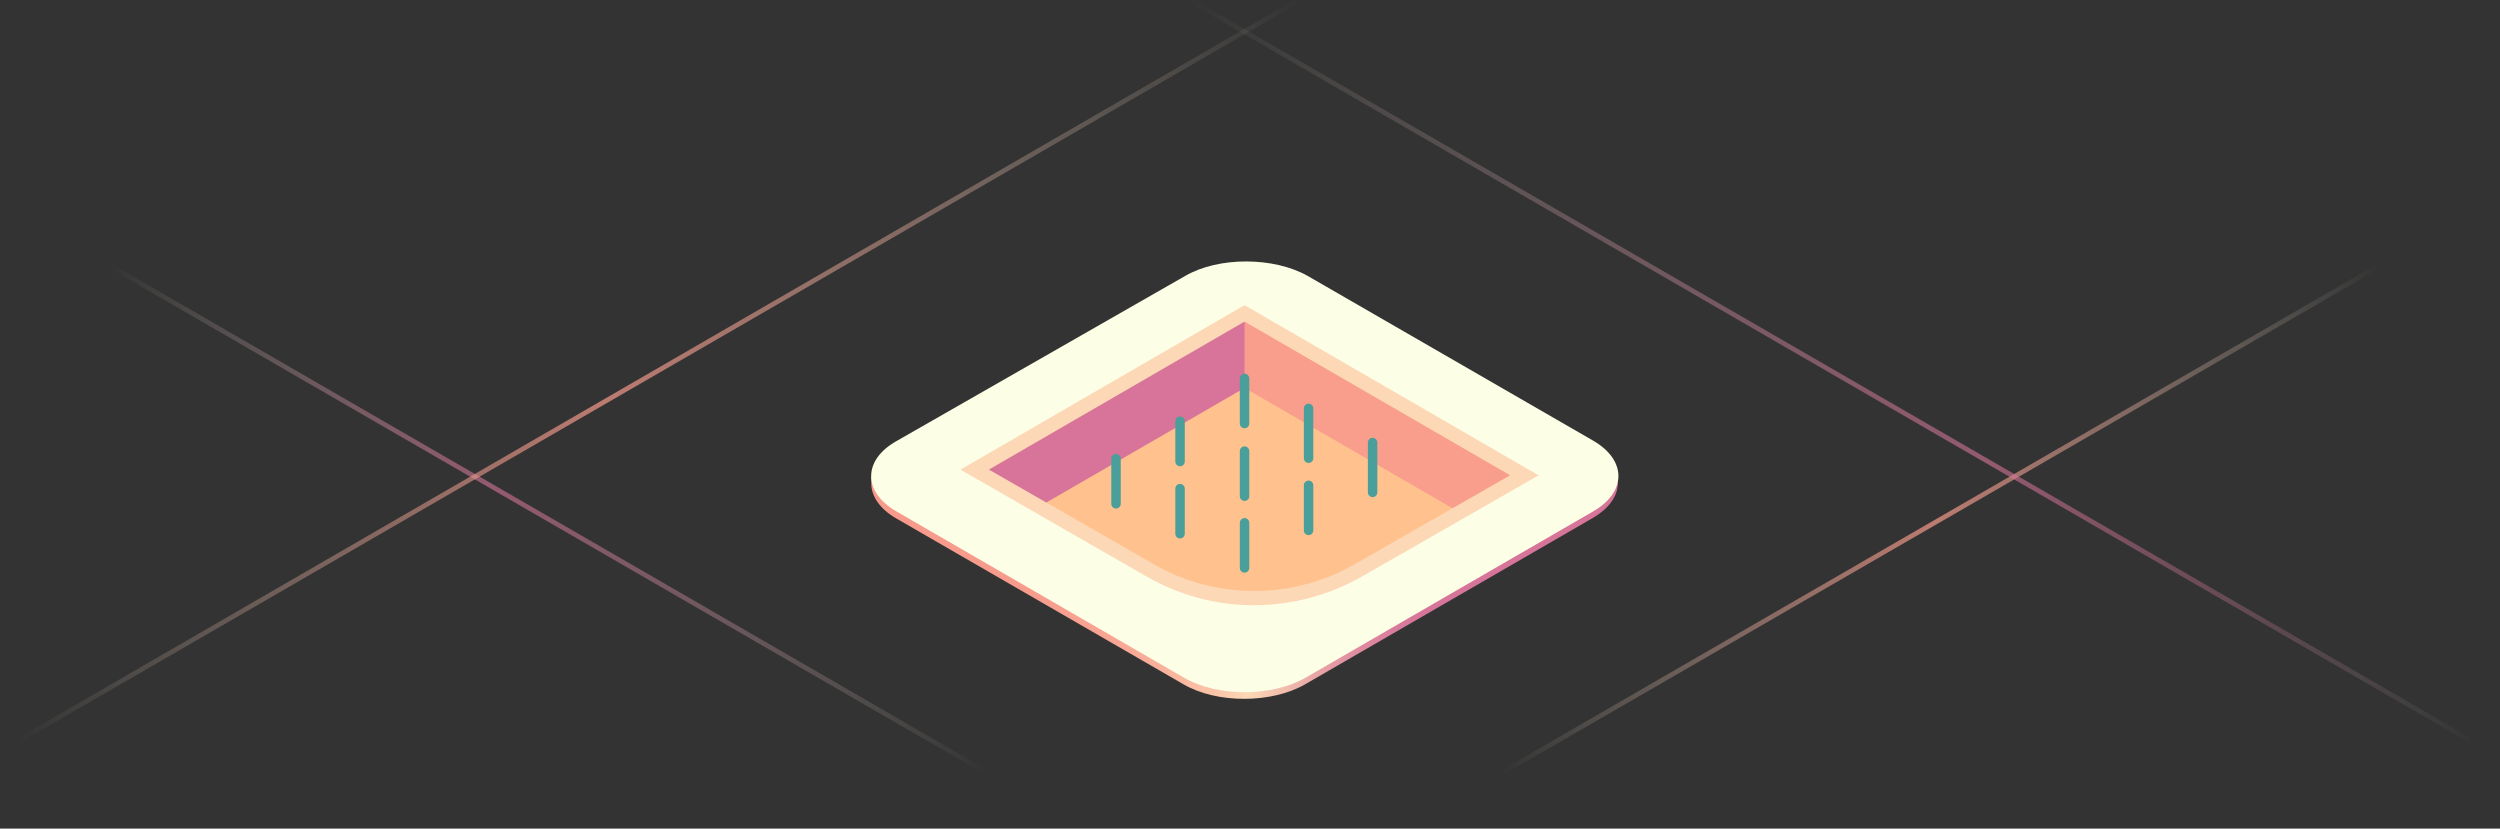 <svg width="528" height="175" viewBox="0 0 528 175" fill="none" xmlns="http://www.w3.org/2000/svg">
<rect x="0" y="0" width="528" height="175" fill="#333333" stroke="none"/>
<g clip-path="url(#clip0)">
<path d="M502.256 56.261L317.441 163.066" stroke="url(#paint0_linear)" stroke-miterlimit="10"/>
<path d="M251.228 0L521.689 156.347" stroke="url(#paint1_linear)" stroke-miterlimit="10"/>
<path d="M23.44 56.261L208.255 163.066" stroke="url(#paint2_linear)" stroke-miterlimit="10"/>
<path d="M274.368 0L4.007 156.347" stroke="url(#paint3_linear)" stroke-miterlimit="10"/>
<path d="M189.323 109.513C185.817 107.507 184.014 104.799 184.014 102.092C184.014 99.384 184.014 100.788 184.014 100.788L250.327 59.67C257.439 55.559 269.059 55.659 276.171 59.67L341.682 99.986C341.682 99.986 341.682 99.183 341.682 101.791C341.783 104.599 339.98 107.306 336.373 109.412L275.67 144.513C268.558 148.624 256.938 148.624 249.926 144.513L189.323 109.513Z" fill="url(#paint4_linear)"/>
<path d="M189.323 108.009C182.211 103.897 182.211 97.178 189.323 93.166L250.327 58.267C257.439 54.155 269.059 54.255 276.171 58.267L336.474 93.066C343.586 97.178 343.586 103.897 336.474 108.009L275.77 143.109C268.658 147.221 257.038 147.221 250.026 143.109L189.323 108.009Z" fill="#FCFEE5"/>
<path d="M205.851 99.183L262.848 66.189L321.949 100.387L287.09 120.344C273.366 128.266 256.437 128.367 242.714 120.344L205.851 99.183Z" fill="#D87399"/>
<path d="M262.848 81.934V66.189L321.949 100.387L287.089 120.344C273.366 128.367 262.848 81.934 262.848 81.934Z" fill="#F99E8C"/>
<path d="M219.474 107.006L262.848 81.934L308.426 108.309L287.089 120.344C273.366 128.266 256.437 128.367 242.714 120.344L219.474 107.006Z" fill="#FFC28F"/>
<path d="M205.851 99.183L262.848 66.189L321.949 100.387L287.09 120.344C273.366 128.266 256.437 128.367 242.714 120.344L205.851 99.183Z" stroke="#FCD8B6" stroke-width="3" stroke-miterlimit="10"/>
<path d="M262.848 104.799V95.272" stroke="#4A9F9A" stroke-width="2" stroke-miterlimit="10" stroke-linecap="round"/>
<path d="M249.225 97.478V88.954" stroke="#4A9F9A" stroke-width="2" stroke-miterlimit="10" stroke-linecap="round"/>
<path d="M276.372 112.02V102.493" stroke="#4A9F9A" stroke-width="2" stroke-miterlimit="10" stroke-linecap="round"/>
<path d="M276.371 96.776V86.246" stroke="#4A9F9A" stroke-width="2" stroke-miterlimit="10" stroke-linecap="round"/>
<path d="M262.848 89.455V79.928" stroke="#4A9F9A" stroke-width="2" stroke-miterlimit="10" stroke-linecap="round"/>
<path d="M289.894 103.997V93.467" stroke="#4A9F9A" stroke-width="2" stroke-miterlimit="10" stroke-linecap="round"/>
<path d="M249.225 112.722V103.195" stroke="#4A9F9A" stroke-width="2" stroke-miterlimit="10" stroke-linecap="round"/>
<path d="M235.702 106.404V96.877" stroke="#4A9F9A" stroke-width="2" stroke-miterlimit="10" stroke-linecap="round"/>
<path d="M262.849 119.943V110.416" stroke="#4A9F9A" stroke-width="2" stroke-miterlimit="10" stroke-linecap="round"/>
</g>
<defs>
<linearGradient id="paint0_linear" x1="317.169" y1="109.687" x2="502.477" y2="109.687" gradientUnits="userSpaceOnUse">
<stop stop-color="#FCFEE5" stop-opacity="0"/>
<stop offset="0.149" stop-color="#FAD5C0" stop-opacity="0.212"/>
<stop offset="0.291" stop-color="#F8B5A3" stop-opacity="0.414"/>
<stop offset="0.411" stop-color="#F7A191" stop-opacity="0.584"/>
<stop offset="0.492" stop-color="#F79A8B" stop-opacity="0.7"/>
<stop offset="0.578" stop-color="#F7A393" stop-opacity="0.581"/>
<stop offset="0.72" stop-color="#F9BCA9" stop-opacity="0.386"/>
<stop offset="0.898" stop-color="#FBE4CE" stop-opacity="0.14"/>
<stop offset="1" stop-color="#FCFEE5" stop-opacity="0"/>
</linearGradient>
<linearGradient id="paint1_linear" x1="251.006" y1="78.155" x2="521.9" y2="78.155" gradientUnits="userSpaceOnUse">
<stop stop-color="#FCFEE5" stop-opacity="0"/>
<stop offset="0.085" stop-color="#F5E4D7" stop-opacity="0.082"/>
<stop offset="0.261" stop-color="#E8B4BC" stop-opacity="0.25"/>
<stop offset="0.417" stop-color="#DE91A9" stop-opacity="0.399"/>
<stop offset="0.543" stop-color="#D87C9D" stop-opacity="0.521"/>
<stop offset="0.626" stop-color="#D67499" stop-opacity="0.6"/>
<stop offset="0.74" stop-color="#D7769A" stop-opacity="0.418"/>
<stop offset="0.801" stop-color="#D97E9F" stop-opacity="0.32"/>
<stop offset="0.85" stop-color="#DD8CA6" stop-opacity="0.241"/>
<stop offset="0.892" stop-color="#E29FB1" stop-opacity="0.173"/>
<stop offset="0.931" stop-color="#E9B8BF" stop-opacity="0.112"/>
<stop offset="0.965" stop-color="#F1D7CF" stop-opacity="0.056"/>
<stop offset="0.998" stop-color="#FBFBE3" stop-opacity="0.01"/>
<stop offset="1" stop-color="#FCFEE5" stop-opacity="0"/>
</linearGradient>
<linearGradient id="paint2_linear" x1="208.488" y1="109.687" x2="23.18" y2="109.687" gradientUnits="userSpaceOnUse">
<stop stop-color="#FCFEE5" stop-opacity="0"/>
<stop offset="0.076" stop-color="#F5E4D7" stop-opacity="0.082"/>
<stop offset="0.234" stop-color="#E8B4BC" stop-opacity="0.25"/>
<stop offset="0.373" stop-color="#DE91A9" stop-opacity="0.399"/>
<stop offset="0.486" stop-color="#D87C9D" stop-opacity="0.521"/>
<stop offset="0.561" stop-color="#D67499" stop-opacity="0.6"/>
<stop offset="0.621" stop-color="#D97F9F" stop-opacity="0.518"/>
<stop offset="0.726" stop-color="#E19BAE" stop-opacity="0.375"/>
<stop offset="0.862" stop-color="#EDC9C8" stop-opacity="0.188"/>
<stop offset="1" stop-color="#FCFEE5" stop-opacity="0"/>
</linearGradient>
<linearGradient id="paint3_linear" x1="274.651" y1="78.155" x2="3.756" y2="78.155" gradientUnits="userSpaceOnUse">
<stop stop-color="#FCFEE5" stop-opacity="0"/>
<stop offset="0.085" stop-color="#FBEAD3" stop-opacity="0.109"/>
<stop offset="0.289" stop-color="#F9BFAC" stop-opacity="0.373"/>
<stop offset="0.448" stop-color="#F7A494" stop-opacity="0.579"/>
<stop offset="0.542" stop-color="#F79A8B" stop-opacity="0.7"/>
<stop offset="0.622" stop-color="#F79F90" stop-opacity="0.577"/>
<stop offset="0.72" stop-color="#F8AE9D" stop-opacity="0.427"/>
<stop offset="0.828" stop-color="#F9C7B4" stop-opacity="0.262"/>
<stop offset="0.942" stop-color="#FBEAD3" stop-opacity="0.088"/>
<stop offset="1" stop-color="#FCFEE5" stop-opacity="0"/>
</linearGradient>
<linearGradient id="paint4_linear" x1="183.965" y1="102.137" x2="341.692" y2="102.137" gradientUnits="userSpaceOnUse">
<stop stop-color="#F79A8B"/>
<stop offset="0.208" stop-color="#F79C8D"/>
<stop offset="0.309" stop-color="#F8A492"/>
<stop offset="0.388" stop-color="#F9B19B"/>
<stop offset="0.454" stop-color="#FAC3A8"/>
<stop offset="0.506" stop-color="#FCD8B6"/>
<stop offset="0.525" stop-color="#F7CCB2"/>
<stop offset="0.593" stop-color="#E9A6A7"/>
<stop offset="0.655" stop-color="#DF8AA0"/>
<stop offset="0.71" stop-color="#D87A9B"/>
<stop offset="0.752" stop-color="#D67499"/>
</linearGradient>
<clipPath id="clip0">
<rect width="528" height="175" fill="white"/>
</clipPath>
</defs>
</svg>
